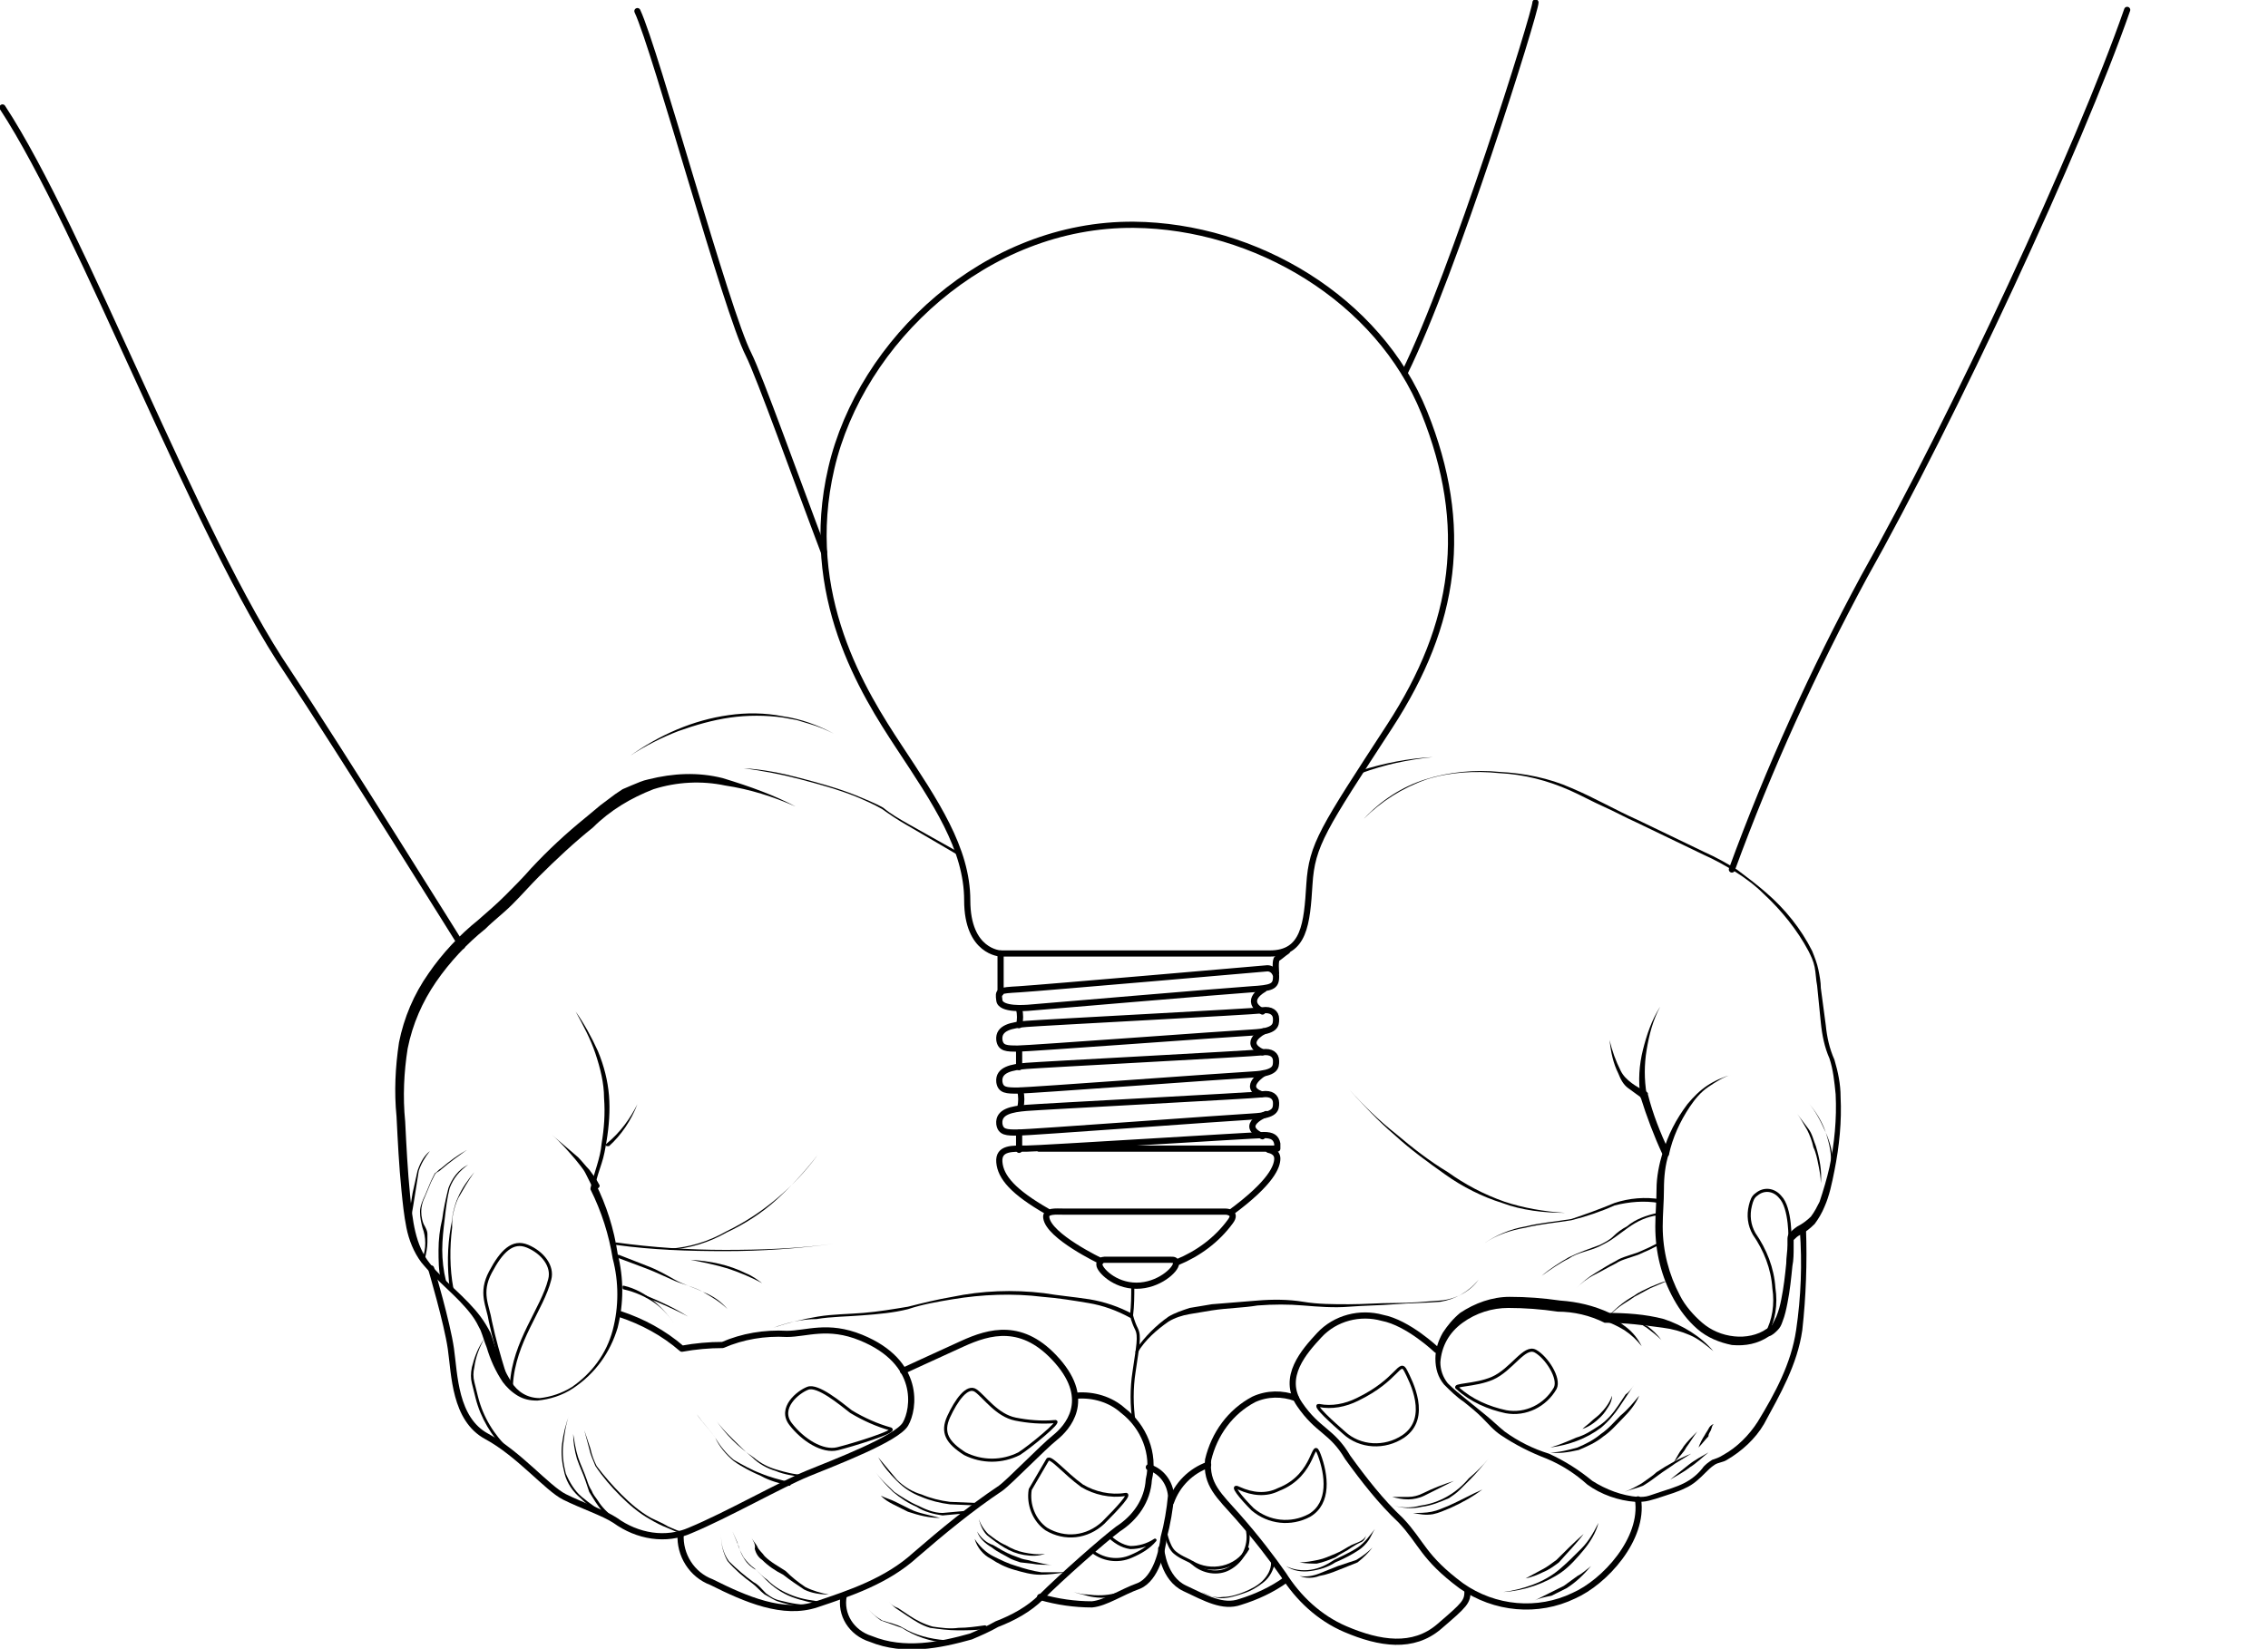 <?xml version="1.0" encoding="utf-8"?>
<!-- Generator: Adobe Illustrator 25.0.1, SVG Export Plug-In . SVG Version: 6.00 Build 0)  -->
<svg version="1.1" id="Layer_1" xmlns="http://www.w3.org/2000/svg" xmlns:xlink="http://www.w3.org/1999/xlink" x="0px" y="0px"
	 viewBox="0 0 183.6 133.5" style="enable-background:new 0 0 183.6 133.5;" xml:space="preserve">
<style type="text/css">
	.st0{fill:none;stroke:#000000;stroke-width:0.5;stroke-linecap:round;stroke-linejoin:round;}
	.st1{fill:none;stroke:#000000;stroke-width:0.25;stroke-linecap:round;stroke-linejoin:round;}
</style>
<g id="Layer_2_1_">
	<g id="Layer_1-2">
		<path d="M64.4,65.3c-1.8-0.8-3.7-1.4-5.7-1.7c-1.9-0.4-3.9-0.3-5.8,0.3c-1.8,0.7-3.5,1.7-4.9,3.1c-1.5,1.2-3,2.6-4.4,4
			c-0.7,0.7-1.3,1.4-2.1,2.2s-1.5,1.3-2.2,2c-1.5,1.2-2.9,2.7-4,4.3c-1.1,1.6-1.9,3.4-2.3,5.4c-0.3,1.9-0.4,3.9-0.2,5.9
			c0.1,2,0.2,4,0.4,6s0.4,4,1.6,5.5s2.9,2.7,4.1,4.3c0.3,0.4,0.6,0.9,0.8,1.3c0.2,0.5,0.3,1,0.5,1.4c0.3,0.9,0.7,1.8,1.2,2.6
			c0.5,0.8,1.3,1.3,2.3,1.3c0.9-0.1,1.8-0.4,2.6-0.9c1.6-1.1,2.8-2.7,3.3-4.6c0.5-1.9,0.5-3.9,0-5.8c-0.3-1.9-0.9-3.8-1.8-5.6l0,0
			l0,0c0,0,0-0.1,0-0.1c0.3-1.3,0.8-2.4,0.9-3.6c0.2-1.2,0.3-2.4,0.2-3.7c0-1.2-0.3-2.4-0.7-3.6c-0.4-1.2-1-2.3-1.6-3.4
			c0.7,1,1.3,2.1,1.8,3.2c0.5,1.2,0.8,2.4,0.9,3.6c0.1,1.2,0,2.5-0.2,3.7c-0.1,0.6-0.2,1.2-0.4,1.8c-0.2,0.6-0.4,1.2-0.5,1.7v-0.1
			l0,0c0.9,1.8,1.5,3.7,1.8,5.7c0.5,2,0.5,4,0,6c-0.6,2-1.8,3.7-3.6,4.9c-0.9,0.6-1.9,0.9-2.9,1c-0.6,0-1.1-0.1-1.6-0.4
			c-0.5-0.3-0.9-0.7-1.2-1.1c-0.6-0.9-1-1.8-1.3-2.8c-0.2-0.5-0.3-0.9-0.5-1.4c-0.2-0.4-0.4-0.8-0.7-1.2c-1.2-1.6-2.8-2.7-4.1-4.3
			c-0.6-0.8-1-1.8-1.2-2.8c-0.2-1-0.3-2-0.4-3c-0.2-2-0.3-4-0.4-6c-0.2-2-0.1-4,0.2-6c0.4-2,1.2-3.9,2.4-5.6c1.1-1.6,2.5-3.1,4-4.3
			c0.8-0.7,1.5-1.3,2.2-2s1.4-1.4,2.1-2.2c1.4-1.5,2.8-2.8,4.4-4.1l1.2-1c0.4-0.3,0.8-0.6,1.2-0.9l0.6-0.4l0.7-0.3
			c0.5-0.2,0.9-0.4,1.4-0.5c2-0.5,4-0.6,6-0.1C60.8,63.7,62.7,64.4,64.4,65.3z"/>
		<path d="M48,96.2c-0.2-0.4-0.4-0.8-0.6-1.2c-0.2-0.4-0.5-0.7-0.8-1.1c-0.6-0.7-1.2-1.4-1.9-2c0.7,0.6,1.4,1.2,2.1,1.8
			c0.3,0.3,0.6,0.7,0.9,1c0.3,0.4,0.6,0.8,0.8,1.2c0.1,0.1,0,0.3-0.1,0.3c0,0,0,0,0,0C48.3,96.4,48.1,96.3,48,96.2L48,96.2L48,96.2z
			"/>
		<path class="st0" d="M34.9,102.7c0,0,1.3,4.4,1.6,6.5s0.3,5.7,2.9,7.1s4.9,4.2,6.3,4.9s3.2,1.3,4.1,1.9c1.8,1.3,4.1,1.7,6.1,0.8
			c2.9-1.2,7.3-3.7,9.5-4.6s7.2-2.8,7.9-4s1.3-5-3.6-7c-2.7-1.1-4.4-0.3-6-0.3c-1.8-0.1-3.6,0.2-5.2,0.9c-1.1,0-2.2,0.1-3.3,0.3
			c-1.5-1.3-3.2-2.2-5-2.8"/>
		<path class="st1" d="M40.8,111.1c-0.4-1.3-0.8-2.7-1.1-4.1c-0.2-1.3-0.9-2.3,0-4s1.8-2.6,3-2.1s2.1,1.6,1.8,2.7
			c-0.6,2.4-2.9,5-3.1,8.5"/>
		<path d="M35.7,103.7c-0.2-0.8-0.2-1.7-0.2-2.5c0-0.8,0.1-1.7,0.3-2.5c0.1-0.8,0.3-1.7,0.5-2.5c0.3-0.8,0.8-1.5,1.6-1.9
			c-0.7,0.5-1.2,1.1-1.5,1.9c-0.2,0.8-0.3,1.6-0.4,2.5c-0.1,0.8-0.2,1.7-0.2,2.5c0,0.8,0.1,1.7,0.3,2.5l0,0c0,0.1,0,0.1-0.1,0.1
			c0,0,0,0,0,0C35.8,103.8,35.7,103.7,35.7,103.7L35.7,103.7z"/>
		<path d="M34.2,101.9c0.3-0.8,0.3-1.7,0-2.5C34.1,99,34,98.6,34,98.1c0-0.4,0.2-0.9,0.4-1.3l0.5-1.2c0.1-0.2,0.2-0.4,0.3-0.6
			c0.2-0.1,0.3-0.3,0.5-0.4c0.7-0.6,1.4-1.1,2.1-1.5c-0.7,0.5-1.4,1-2.1,1.6c-0.2,0.2-0.4,0.2-0.5,0.4c-0.1,0.2-0.2,0.4-0.3,0.6
			l-0.5,1.2c-0.2,0.4-0.3,0.8-0.3,1.2c0,0.4,0.1,0.9,0.3,1.2c0.1,0.2,0.2,0.4,0.2,0.6c0,0.2,0,0.5,0,0.7c0,0.4-0.1,0.9-0.2,1.3
			c0,0.1-0.1,0.1-0.1,0.1C34.2,102.1,34.2,102,34.2,101.9L34.2,101.9z"/>
		<path d="M33.1,98.5c0.1-0.7,0.2-1.3,0.3-1.9l0.4-1.8c0.2-0.6,0.5-1.2,1-1.6c0.4-0.5,0.9-0.9,1.5-1c-0.6,0.1-1.1,0.5-1.5,1
			c-0.4,0.5-0.7,1-0.9,1.6l-0.3,1.9c-0.1,0.6-0.2,1.3-0.3,1.8v0.1c0,0.1-0.1,0.1-0.1,0.1c0,0,0,0,0,0C33.2,98.6,33.2,98.5,33.1,98.5
			L33.1,98.5z"/>
		<path d="M38.4,94.9c-0.5,0.7-0.9,1.4-1.3,2.1c-0.2,0.4-0.3,0.8-0.4,1.2c-0.1,0.4-0.1,0.8-0.1,1.2c-0.2,1.6-0.2,3.3,0.1,4.9
			c0,0.1,0,0.1-0.1,0.1c0,0,0,0,0,0c-0.1,0-0.1,0-0.2-0.1l0,0c-0.2-1.7-0.2-3.3,0.1-5c0.1-0.4,0.1-0.8,0.2-1.2
			c0.1-0.4,0.2-0.8,0.4-1.2C37.4,96.2,37.9,95.5,38.4,94.9z"/>
		<path d="M49.1,92.6c1.1-0.9,1.9-2,2.5-3.2c-0.5,1.3-1.3,2.5-2.3,3.4c-0.1,0-0.1,0-0.2,0C49,92.7,49,92.7,49.1,92.6L49.1,92.6
			L49.1,92.6z"/>
		<path d="M49.9,100.6c2.9,0.4,5.9,0.6,8.8,0.6c2.9,0,5.9-0.1,8.8-0.5c-2.9,0.4-5.9,0.6-8.8,0.6c-3,0-5.9-0.1-8.8-0.5
			c-0.1,0-0.1-0.1-0.1-0.1c0,0,0,0,0,0C49.7,100.7,49.8,100.6,49.9,100.6C49.9,100.6,49.9,100.6,49.9,100.6L49.9,100.6z"/>
		<path d="M54.2,101.1c1.6-0.1,3.2-0.6,4.6-1.4c2.9-1.4,5.5-3.6,7.4-6.2c1-1.3,1.8-2.7,2.5-4.2c-0.7,1.5-1.5,2.9-2.5,4.2
			c-1,1.3-2.1,2.5-3.3,3.6c-1.2,1.1-2.6,2-4.1,2.7c-1.4,0.8-3,1.3-4.7,1.4C54.1,101.2,54.1,101.2,54.2,101.1
			C54.1,101.1,54.2,101.1,54.2,101.1L54.2,101.1L54.2,101.1z"/>
		<path d="M39.2,108.4c-0.4,0.7-0.7,1.5-0.8,2.3c-0.1,0.4-0.1,0.8,0,1.2c0.1,0.4,0.2,0.8,0.3,1.2c0.4,1.6,1.3,3.1,2.5,4.2
			c0,0,0,0.1,0,0.2c0,0,0,0,0,0c0,0-0.1,0.1-0.2,0c0,0,0,0,0,0l0,0c-1.2-1.2-2.1-2.7-2.5-4.3c-0.1-0.4-0.2-0.8-0.3-1.2
			c-0.1-0.4-0.1-0.8,0-1.3C38.4,109.9,38.7,109.1,39.2,108.4z"/>
		<path d="M49,122.8c-0.7-0.4-1.4-0.9-2-1.5c-0.6-0.5-1.1-1.2-1.3-2c-0.2-0.8-0.3-1.6-0.2-2.4c0.1-0.8,0.3-1.6,0.6-2.4
			c-0.3,0.8-0.4,1.6-0.5,2.4c-0.1,0.8,0,1.6,0.2,2.4c0.3,0.7,0.7,1.4,1.3,1.9c0.6,0.5,1.3,1,2,1.4l0,0c0.1,0,0.1,0.1,0.1,0.2
			C49.1,122.8,49.1,122.8,49,122.8L49,122.8z"/>
		<path d="M55.5,124.2c-0.2,0-0.3,0-0.4-0.1l-0.4-0.1l-0.7-0.3c-0.5-0.2-0.9-0.4-1.4-0.7c-0.9-0.5-1.7-1.2-2.4-1.9
			c-0.7-0.7-1.4-1.5-2-2.4c-0.2-0.5-0.4-0.9-0.5-1.4l-0.4-1.5l0.5,1.5c0.1,0.5,0.3,1,0.5,1.4c0.6,0.8,1.3,1.6,2,2.3
			c0.7,0.7,1.5,1.4,2.4,1.9c0.4,0.2,0.9,0.4,1.4,0.7l0.7,0.3l0.7,0.2h0.1c0.1,0,0.1,0.1,0.1,0.1c0,0,0,0,0,0
			C55.6,124.2,55.5,124.2,55.5,124.2C55.5,124.2,55.5,124.2,55.5,124.2z"/>
		<path d="M46.4,116.1c0.1,0.6,0.2,1.3,0.4,1.9c0.2,0.6,0.5,1.2,0.7,1.8c0.1,0.3,0.2,0.6,0.4,0.9c0.1,0.3,0.3,0.5,0.5,0.8
			c0.3,0.5,0.8,1,1.3,1.4c0,0,0,0.1,0,0.2c0,0,0,0,0,0c-0.1,0-0.1,0-0.2,0l0,0c-0.5-0.4-0.9-0.9-1.3-1.5c-0.2-0.3-0.3-0.5-0.5-0.8
			c-0.1-0.3-0.2-0.6-0.3-0.9c-0.2-0.6-0.5-1.2-0.7-1.8C46.5,117.4,46.4,116.7,46.4,116.1z"/>
		<path d="M57.9,114.9c0.4,0.6,0.9,1.2,1.4,1.7c0.5,0.5,1.1,1,1.7,1.4c0.6,0.5,1.2,0.8,1.9,1c0.7,0.2,1.4,0.4,2.1,0.4
			c0.1,0,0.1,0,0.1,0.1c0,0,0,0,0,0c0,0.1-0.1,0.1-0.1,0.1l0,0c-0.7-0.1-1.5-0.2-2.2-0.5c-0.7-0.2-1.4-0.6-1.9-1.1
			c-0.6-0.5-1.1-1-1.6-1.5C58.8,116,58.3,115.5,57.9,114.9z"/>
		<path d="M56.4,114.5c0.5,0.7,1,1.2,1.5,1.9c0.4,0.7,0.9,1.3,1.5,1.8c0.7,0.4,1.4,0.8,2.2,1.1c0.7,0.3,1.5,0.5,2.3,0.7
			c0.1,0,0.1,0.1,0.1,0.2c0,0.1-0.1,0.1-0.1,0.1c0,0,0,0,0,0l0,0c-0.8-0.2-1.6-0.4-2.3-0.8c-0.7-0.3-1.5-0.7-2.2-1.2
			c-0.6-0.5-1.2-1.2-1.5-1.9C57.4,115.7,56.8,115.1,56.4,114.5z"/>
		<path class="st1" d="M72.1,115.7c-1.1-0.3-2.2-0.8-3.2-1.4c-0.9-0.7-2.7-2.2-3.5-1.9s-2.4,1.6-1.4,2.9s2.6,2.3,3.8,2
			S72.6,115.9,72.1,115.7z"/>
		<path class="st0" d="M55.1,124.2c-0.1,1.7,0.9,3.3,2.5,3.9c2.8,1.4,5.8,2.7,8.5,1.8s5.7-1.9,8-4c2.2-1.9,4.5-3.8,6.9-5.4
			c0.7-0.5,3.4-3.3,4.4-4.1s3-3,0.2-6.2s-5.5-2.4-7.7-1.4s-4.8,2.2-4.8,2.2"/>
		<path d="M58.4,123.9c-0.1,0.9,0.1,1.8,0.6,2.5c0.6,0.6,1.3,1.2,2,1.7c0.4,0.2,0.7,0.6,1,0.9c0.4,0.3,0.7,0.5,1.2,0.6
			c0.8,0.2,1.7,0.4,2.6,0.3c0.1,0,0.1,0,0.1,0.1c0,0.1-0.1,0.1-0.1,0.1l0,0c-0.9,0-1.8-0.1-2.7-0.4c-0.4-0.1-0.8-0.4-1.2-0.6
			c-0.4-0.3-0.6-0.6-1-0.9c-0.7-0.5-1.4-1.1-2-1.8C58.5,125.7,58.3,124.8,58.4,123.9z"/>
		<path d="M60.8,124.4c0.1,0.3,0.4,0.6,0.5,0.8c0.1,0.3,0.4,0.5,0.6,0.8c0.5,0.5,1.1,0.8,1.7,1.2c0.5,0.5,1,0.9,1.6,1.3
			c0.6,0.3,1.3,0.5,1.9,0.6c-0.7,0-1.4-0.1-2-0.4c-0.6-0.4-1.2-0.8-1.7-1.2c-0.6-0.3-1.2-0.7-1.7-1.2c-0.3-0.2-0.5-0.5-0.6-0.9
			C61.2,125,60.9,124.7,60.8,124.4z"/>
		<path d="M59.3,124l0.5,1.2c0.1,0.4,0.3,0.8,0.5,1.1c0.2,0.3,0.5,0.6,0.9,0.8c0.3,0.3,0.6,0.6,0.9,0.8c0.6,0.6,1.3,1,2.1,1.3
			c0.8,0.3,1.6,0.4,2.4,0.5c0.1,0,0.1,0,0.1,0.1c0,0,0,0,0,0c0,0.1-0.1,0.1-0.1,0.1c0,0,0,0,0,0l0,0c-0.8-0.1-1.7-0.3-2.5-0.6
			c-0.8-0.3-1.5-0.8-2.1-1.4c-0.3-0.3-0.6-0.6-0.9-0.9c-0.3-0.2-0.6-0.5-0.9-0.9c-0.2-0.4-0.4-0.7-0.5-1.2L59.3,124z"/>
		<path d="M71.1,118c0.5,0.6,1,1.2,1.5,1.8c0.6,0.6,1.3,1,2,1.2c0.7,0.3,1.5,0.5,2.3,0.6l2.4,0.1l0,0c0.1,0,0.1,0.1,0.1,0.1
			c0,0,0,0,0,0c0,0.1-0.1,0.1-0.1,0.1c0,0,0,0,0,0l0,0l-2.4-0.1c-0.8-0.1-1.6-0.3-2.3-0.6c-0.8-0.3-1.4-0.7-2-1.3
			C72,119.3,71.5,118.7,71.1,118z"/>
		<path d="M70.9,119.2c0.4,0.6,1,1.1,1.5,1.6c0.6,0.4,1.2,0.8,1.9,1.1c0.6,0.3,1.3,0.6,2,0.6l2.2-0.2c0.1,0,0.1,0,0.1,0.1
			c0,0,0,0,0,0c0,0.1,0,0.1-0.1,0.1c0,0,0,0,0,0l0,0l-2.2,0.2c-0.7-0.1-1.5-0.3-2.1-0.7c-0.7-0.3-1.3-0.7-1.9-1.2
			C71.8,120.3,71.3,119.8,70.9,119.2z"/>
		<path d="M71.3,121.1c0.4,0.2,0.8,0.3,1.2,0.5s0.8,0.4,1.2,0.6s0.8,0.3,1.2,0.4c0.4,0.1,0.8,0.2,1.2,0.3c-0.9,0-1.7-0.2-2.6-0.5
			c-0.4-0.2-0.8-0.4-1.2-0.6S71.6,121.4,71.3,121.1z"/>
		<path class="st1" d="M85.4,115.1c0.6-0.1-2.1,2.1-2.9,2.6c-1.4,0.7-3,0.7-4.4,0c-1.4-0.9-1.9-1.7-1.3-3s1.5-2.6,2.2-2.1
			s1.7,2,3.2,2.3C83.2,115.1,84.3,115.2,85.4,115.1z"/>
		<path class="st0" d="M68.3,129.2c-0.3,1.5,0.6,3,2.2,3.5c2.7,1.1,5.6,0.5,8.1-0.2c0.7-0.3,1.4-0.6,2.1-1c1.3-0.5,2.6-1.2,3.6-2.2
			c1.6-1.6,5-4.6,6.2-5.5c1.4-0.9,2.4-2.3,2.5-4c0.5-2.1-0.4-4.3-2.1-5.6c-1-0.9-2.4-1.3-3.7-1.2"/>
		<path d="M70.1,130c0.3,0.5,0.8,0.9,1.3,1.2c0.6,0.2,1.2,0.3,1.7,0.6c1,0.6,2.2,0.9,3.4,1c0.1,0,0.1,0.1,0.1,0.1c0,0,0,0,0,0
			c0,0.1-0.1,0.1-0.1,0.1l0,0c-1.2-0.1-2.4-0.5-3.5-1.2c-0.6-0.2-1.1-0.4-1.7-0.6C70.9,130.9,70.4,130.5,70.1,130z"/>
		<path d="M71.9,129.6c0.2,0.3,0.5,0.5,0.8,0.6c0.3,0.2,0.6,0.4,0.9,0.6c0.6,0.4,1.2,0.7,1.9,0.9c0.7,0.1,1.4,0.2,2.1,0.1
			c0.7,0,1.4-0.1,2.1-0.2l0,0c0.1,0,0.1,0,0.2,0.1s0,0.1-0.1,0.2c0,0,0,0-0.1,0l0,0c-0.7,0.1-1.4,0.1-2.2,0.1
			c-0.7,0-1.5-0.1-2.2-0.2c-0.7-0.2-1.3-0.6-1.9-1c-0.3-0.2-0.6-0.4-0.9-0.6C72.4,130.1,72.1,129.9,71.9,129.6z"/>
		<path d="M78.9,124.6c0.4,0.6,0.9,1.1,1.5,1.4c0.6,0.3,1.2,0.6,1.9,0.8c0.6,0.2,1.3,0.4,2,0.5c0.3,0,0.7,0,1,0h1
			c-0.7,0.1-1.4,0.2-2.1,0.2c-0.7,0-1.4-0.2-2.1-0.4c-0.7-0.2-1.3-0.5-1.9-0.9C79.6,125.9,79.1,125.3,78.9,124.6z"/>
		<path d="M79.2,122.8c0.1,0.5,0.4,1,0.8,1.4c0.4,0.3,0.9,0.7,1.4,0.9c0.5,0.3,1,0.5,1.5,0.6c0.5,0.1,1.1,0.2,1.7,0.1
			c-0.5,0.2-1.1,0.2-1.7,0.1c-0.6-0.1-1.1-0.3-1.6-0.6c-0.5-0.3-0.9-0.6-1.4-1C79.5,123.9,79.3,123.3,79.2,122.8z"/>
		<path d="M79.1,124c0.3,0.5,0.7,0.9,1.3,1.1c0.5,0.3,1,0.6,1.5,0.8c0.3,0.1,0.5,0.2,0.8,0.3c0.3,0.1,0.6,0.1,0.8,0.2
			c0.6,0.1,1.1,0.3,1.7,0.3c-0.6,0-1.2,0-1.7-0.1l-0.9-0.1c-0.3-0.1-0.6-0.2-0.8-0.3c-0.5-0.3-1-0.5-1.5-0.9
			C79.8,125,79.3,124.6,79.1,124z"/>
		<path class="st1" d="M84.8,118.2l-1.4,2.4c-0.2,1.2,0.3,2.5,1.3,3.2c1.5,0.9,3.3,0.7,4.6-0.5c1.2-1.2,2.3-2.4,1.8-2.3
			c-1.2,0.2-2.5-0.1-3.5-0.7C86.2,119.3,85,117.8,84.8,118.2z"/>
		<path class="st0" d="M93,118.8c1,0.3,1.7,1.2,1.8,2.3c-0.1,1.1-0.3,2.3-0.6,3.4c-0.1,1-0.6,3.3-2,3.9c-1.4,0.5-2.7,1.4-3.8,1.5
			c-1.4,0-2.8-0.2-4.2-0.6"/>
		<path class="st1" d="M89.7,124.3c0.5,0.5,1.1,0.9,1.8,1c0.7,0,1.4-0.2,2-0.6c-0.5,0.6-1.2,1-1.9,1.3c-1.1,0.5-2.4,0.3-3.3-0.5"/>
		<path d="M85.9,128.4c0.3,0.2,0.6,0.4,1,0.5c0.4,0.1,0.7,0.2,1.1,0.2c0.8,0.1,1.5,0.1,2.3-0.1c0.1,0,0.1,0.1,0.1,0.2
			c0,0,0,0.1-0.1,0.1l0,0c-0.8,0.1-1.6,0.1-2.3-0.1c-0.4-0.1-0.8-0.2-1.1-0.3C86.5,128.8,86.2,128.6,85.9,128.4z"/>
		<path d="M77.5,69.2l-4.1-2.4c-0.7-0.4-1.3-0.8-2-1.3c-0.7-0.4-1.4-0.7-2.1-1c-1.5-0.6-3-1-4.5-1.4c-1.5-0.4-3.1-0.7-4.6-0.9
			c1.6,0.1,3.1,0.4,4.6,0.8c1.5,0.4,3,0.8,4.5,1.4c0.7,0.3,1.5,0.6,2.2,1c0.6,0.5,1.3,0.9,2,1.3l4.1,2.3c0.1,0,0.1,0.1,0.1,0.2
			C77.7,69.2,77.7,69.3,77.5,69.2C77.6,69.2,77.6,69.2,77.5,69.2L77.5,69.2z"/>
		<path class="st1" d="M91.8,115.1c-0.2-1.3-0.2-2.7,0-4c0.3-2.1,0.5-2.9,0.2-3.5s-0.4-1.1-0.4-1.1c0.1-0.8,0.1-1.6,0.1-2.3"/>
		<path d="M62.6,107.5c1.2-0.4,2.4-0.7,3.6-0.9c1.2-0.2,2.5-0.2,3.7-0.3c1.2-0.1,2.4-0.3,3.6-0.5c1.2-0.3,2.4-0.6,3.6-0.8
			c2.4-0.5,4.9-0.6,7.4-0.3c1.2,0.2,2.4,0.3,3.7,0.5c1.2,0.2,2.4,0.6,3.5,1.2c0,0,0,0.1,0,0.2c0,0,0,0,0,0c0,0.1-0.1,0.1-0.2,0.1
			l0,0c-1.1-0.6-2.2-1-3.4-1.2c-1.2-0.2-2.4-0.4-3.7-0.5c-2.4-0.3-4.9-0.2-7.3,0.2c-1.2,0.2-2.4,0.4-3.6,0.8
			c-1.2,0.3-2.4,0.4-3.7,0.5c-1.2,0.1-2.5,0.1-3.7,0.3C64.9,106.8,63.7,107.1,62.6,107.5z"/>
		<path d="M55.9,102c1.6,0.1,3.1,0.4,4.5,1.1c0.5,0.2,0.9,0.5,1.3,0.8c-0.9-0.5-1.9-0.9-2.8-1.2C57.9,102.4,56.9,102.2,55.9,102z"/>
		<path d="M50.1,101.6l2.3,0.9c0.8,0.3,1.5,0.7,2.2,1.1s1.5,0.6,2.3,1c0.8,0.3,1.5,0.8,2,1.4c-0.6-0.6-1.3-1-2-1.4
			c-0.7-0.4-1.6-0.6-2.3-0.9s-1.5-0.7-2.3-1l-2.4-0.9l0,0c-0.1,0-0.1-0.1-0.1-0.2C50,101.6,50,101.6,50.1,101.6
			C50.1,101.6,50.1,101.6,50.1,101.6L50.1,101.6z"/>
		<path d="M50.5,104.1c0.9,0.2,1.8,0.7,2.5,1.3c0.7,0.6,1.3,1.3,1.8,2.1c-0.5-0.8-1.1-1.5-1.8-2c-0.7-0.5-1.6-0.9-2.5-1.1l0,0
			c-0.1,0-0.1-0.1-0.1-0.2C50.4,104.1,50.4,104.1,50.5,104.1L50.5,104.1z"/>
		<path d="M52.3,104.9c1.2,0.5,2.3,1,3.4,1.7c-1.1-0.6-2.3-1.1-3.5-1.6L52.3,104.9z"/>
		<path class="st0" d="M113.7,30.2c4-8.1,10.6-29.2,10.6-30"/>
		<path class="st0" d="M66.7,44.7c-2.2-5.8-5.2-14.2-6.1-16c-1.8-3.5-7.5-24.6-9-27.8"/>
		<path d="M110.1,62.4c1.9-0.6,3.9-1,5.9-1.1c-2,0.2-3.9,0.6-5.8,1.3c-0.1,0-0.1,0-0.2,0C110,62.5,110,62.4,110.1,62.4
			C110.1,62.4,110.1,62.4,110.1,62.4L110.1,62.4z"/>
		<path d="M110.4,66.3c1.4-1.5,3.1-2.6,5-3.2c1.9-0.6,4-0.8,6-0.6c2,0.1,4,0.5,5.8,1.3c1.9,0.8,3.6,1.8,5.4,2.6L138,69
			c0.9,0.4,1.8,0.9,2.6,1.4c0.8,0.6,1.6,1.2,2.4,1.9c1.5,1.3,2.8,2.9,3.7,4.7c0.2,0.5,0.4,1,0.5,1.5c0.1,0.5,0.2,1,0.2,1.5l0.4,3
			c0.1,1,0.3,1.9,0.7,2.8c0.3,1,0.5,2,0.5,3c0.1,2-0.1,4-0.5,6c-0.2,1-0.4,2-0.8,2.9c-0.2,0.5-0.5,1-0.8,1.4
			c-0.4,0.4-0.8,0.7-1.2,0.9c-0.2,0.1-0.3,0.2-0.5,0.4c0,0.2,0,0.4,0,0.6c0,0.5,0,1-0.1,1.5c-0.1,1-0.2,2-0.4,3
			c-0.1,0.5-0.2,1-0.4,1.5c-0.1,0.3-0.2,0.5-0.4,0.7c-0.2,0.2-0.4,0.4-0.7,0.5c-0.9,0.6-1.9,0.8-3,0.7c-1-0.2-2-0.6-2.8-1.3
			c-0.8-0.7-1.4-1.5-1.9-2.4c-1-1.8-1.5-3.8-1.5-5.9c0-1,0.1-2,0.1-3c0-1,0.2-2,0.5-3v0.2c-0.7-1.5-1.3-3.1-1.8-4.7l0,0l0.1,0.1
			c-0.4-0.3-0.7-0.5-1.1-0.8c-0.4-0.3-0.6-0.7-0.8-1.2c-0.4-0.8-0.6-1.7-0.7-2.7c0.2,0.9,0.5,1.7,0.9,2.5c0.2,0.4,0.5,0.7,0.9,1
			c0.4,0.3,0.8,0.5,1.2,0.7c0,0,0.1,0.1,0.1,0.1v0.1c0.4,1.6,1,3.1,1.7,4.6c0,0.1,0,0.1,0,0.2l0,0l0,0c-0.3,0.9-0.4,1.9-0.4,2.9
			c0,1-0.1,2-0.1,3c0,2,0.5,3.9,1.4,5.6c0.4,0.8,1.1,1.6,1.8,2.2c0.7,0.6,1.6,1,2.6,1.1c0.9,0.1,1.9-0.1,2.6-0.6
			c0.2-0.1,0.4-0.2,0.5-0.4c0.1-0.2,0.2-0.4,0.3-0.6c0.2-0.5,0.3-0.9,0.4-1.4c0.2-1,0.3-1.9,0.4-2.9c0-0.5,0.1-1,0.1-1.5v-0.4
			c0-0.2,0-0.3,0.1-0.5c0.2-0.2,0.4-0.4,0.7-0.6c0.4-0.2,0.8-0.5,1.1-0.8c0.3-0.4,0.5-0.8,0.7-1.2c0.3-0.9,0.6-1.9,0.8-2.8
			c0.4-1.9,0.6-3.9,0.5-5.9c-0.1-1-0.2-2-0.5-2.9c-0.4-0.9-0.6-1.9-0.7-2.9l-0.3-3c-0.1-0.5-0.1-1-0.2-1.5c-0.1-0.5-0.3-0.9-0.5-1.3
			c-0.9-1.7-2.2-3.3-3.6-4.6c-0.7-0.7-1.5-1.3-2.3-1.8c-0.8-0.5-1.7-1-2.6-1.4l-5.4-2.6c-0.9-0.4-1.8-0.9-2.7-1.3s-1.8-0.9-2.7-1.3
			c-1.8-0.8-3.7-1.3-5.7-1.4c-2-0.2-4-0.1-5.9,0.5C113.5,63.8,111.8,64.9,110.4,66.3z"/>
		<path d="M132.8,88.8c-0.2-1.3-0.1-2.6,0.2-3.8c0.3-1.2,0.7-2.4,1.4-3.5c-0.6,1.1-0.9,2.3-1.1,3.5c-0.2,1.2-0.2,2.4,0,3.6l0,0
			c0,0.1-0.1,0.3-0.2,0.3C132.9,89,132.8,88.9,132.8,88.8L132.8,88.8z"/>
		<path d="M134.6,93.4c0.4-1.5,1.1-2.8,2-4c0.5-0.6,1-1.1,1.6-1.5c0.6-0.4,1.3-0.7,2-0.9c-0.7,0.2-1.3,0.6-1.9,1
			c-0.6,0.4-1.1,1-1.5,1.6c-0.8,1.2-1.4,2.5-1.7,3.9l0,0c0,0.1-0.2,0.2-0.3,0.2C134.7,93.6,134.6,93.5,134.6,93.4L134.6,93.4z"/>
		<path d="M146.4,89.3c0.6,0.7,1.1,1.5,1.4,2.4c0.4,0.9,0.6,1.8,0.6,2.7c0,0.1-0.1,0.1-0.1,0.1c0,0,0,0,0,0c-0.1,0-0.1-0.1-0.1-0.1
			l0,0c0.1-0.9-0.1-1.8-0.4-2.7C147.4,90.8,147,90,146.4,89.3z"/>
		<path d="M145.5,90.2c0.3,0.4,0.6,0.8,0.9,1.2c0.3,0.4,0.4,0.9,0.6,1.4c0.3,1,0.5,2,0.4,3c0-0.5-0.1-1-0.2-1.5
			c-0.1-0.5-0.2-1-0.4-1.4c-0.1-0.5-0.3-1-0.5-1.4C146,91,145.8,90.6,145.5,90.2z"/>
		<path class="st1" d="M144.9,100.5c0,0,0.1-2.7-0.8-3.6c-0.5-0.6-1.3-0.7-1.9-0.2c-0.3,0.2-0.4,0.5-0.5,0.9
			c-0.2,0.8-0.1,1.6,0.3,2.3c0.9,1.3,1.5,2.8,1.6,4.4c0.2,1.3,0,2.6-0.6,3.7"/>
		<path class="st0" d="M37.4,76.6c0,0-10.1-16.2-14.1-22.2C15.9,43.5,6.7,18.6,0.2,8.7"/>
		<path class="st0" d="M140.2,70.4c3-8.2,6.6-16.1,10.7-23.7c7.2-12.8,17.4-34.7,21.3-45.9"/>
		<path d="M134.3,97.4c-1.2-0.2-2.4-0.1-3.6,0.2c-1.1,0.5-2.3,0.9-3.5,1.2c-1.2,0.2-2.5,0.3-3.7,0.6c-1.2,0.2-2.4,0.6-3.4,1.3
			c1-0.7,2.2-1.2,3.4-1.4c1.2-0.3,2.5-0.4,3.7-0.6c1.2-0.4,2.3-0.8,3.5-1.3c1.2-0.4,2.5-0.5,3.7-0.3c0.1,0,0.1,0.1,0.1,0.1
			C134.4,97.4,134.4,97.5,134.3,97.4L134.3,97.4L134.3,97.4z"/>
		<path d="M126.7,98.2c-1.7,0-3.5-0.2-5.1-0.8c-1.6-0.5-3.2-1.3-4.6-2.3c-1.4-1-2.8-2-4.1-3.2c-1.3-1.1-2.5-2.4-3.7-3.7
			c1.2,1.3,2.4,2.5,3.8,3.6c1.3,1.1,2.7,2.2,4.2,3.1c1.4,1,2.9,1.8,4.6,2.4C123.3,97.8,125,98.1,126.7,98.2z"/>
		<path d="M92,109.2c0.7-1,1.6-1.9,2.6-2.6c0.5-0.3,1.1-0.5,1.7-0.7c0.6-0.1,1.2-0.2,1.8-0.3c1.2-0.1,2.4-0.2,3.7-0.3
			c1.2-0.1,2.5-0.1,3.7,0.1c1.2,0.2,2.4,0.2,3.7,0.2c1.2,0,2.4-0.1,3.7-0.1s2.4-0.1,3.7-0.2c1.2-0.1,2.4-0.7,3.1-1.7
			c-0.8,1-1.9,1.6-3.1,1.8c-1.2,0.1-2.4,0.1-3.7,0.2s-2.4,0.1-3.7,0.2c-1.2,0.1-2.5,0-3.7-0.1c-1.2-0.1-2.4-0.1-3.7,0
			c-1.2,0.2-2.4,0.2-3.7,0.4c-0.6,0.1-1.2,0.2-1.8,0.3c-0.6,0.1-1.2,0.3-1.7,0.6c-1,0.7-1.9,1.5-2.5,2.5l0,0c-0.1,0-0.1,0-0.2,0
			C92,109.3,92,109.2,92,109.2L92,109.2z"/>
		<path d="M124.8,103.3c0.7-0.6,1.5-1.1,2.2-1.5c0.8-0.4,1.7-0.7,2.5-1c0.4-0.2,0.8-0.4,1.1-0.7c0.3-0.3,0.7-0.6,1.1-0.8
			c0.7-0.6,1.6-0.9,2.5-1.1c0.1,0,0.1,0,0.1,0.1c0,0,0,0,0,0c0,0.1,0,0.1-0.1,0.1l0,0c-0.9,0.1-1.7,0.5-2.4,1
			c-0.4,0.3-0.7,0.5-1.1,0.8c-0.4,0.3-0.8,0.5-1.2,0.7c-0.8,0.4-1.8,0.5-2.5,1C126.2,102.3,125.5,102.8,124.8,103.3z"/>
		<path d="M134.2,100.8c0,0,0,0.1,0.1,0.1s0,0,0,0l0,0h-0.1h-0.1l-0.2,0.1l-0.4,0.2l-0.9,0.4c-0.3,0.1-0.6,0.2-0.9,0.3
			c-0.3,0.1-0.6,0.2-0.9,0.4c-0.6,0.3-1.1,0.6-1.7,0.9c-0.6,0.3-1.1,0.7-1.5,1.1c0.5-0.5,1-0.9,1.5-1.2c0.5-0.3,1.1-0.7,1.7-1
			c0.3-0.2,0.6-0.3,0.9-0.4c0.3-0.1,0.6-0.2,0.9-0.3l0.9-0.4l0.4-0.2l0.2-0.1h0.1h0.1h0.1c0.1,0,0.1,0.1,0.1,0.1
			c0,0.1,0,0.1-0.1,0.1c0,0,0,0,0,0C134.2,100.9,134.2,100.9,134.2,100.8z"/>
		<path d="M138.7,109.4c-0.6-0.5-1.2-1-1.9-1.3c-0.7-0.3-1.4-0.5-2.2-0.6c-1.5-0.2-3-0.4-4.6-0.4l0,0c0,0-0.1,0-0.1,0
			c-1.2-0.6-2.5-0.9-3.8-0.9c-1.3-0.2-2.7-0.3-4-0.3c-1.3,0-2.6,0.4-3.7,1.2c-1.1,0.8-1.7,1.9-1.8,3.2c0,0.6,0.2,1.2,0.6,1.7
			c0.5,0.5,1,0.9,1.5,1.3c0.5,0.4,1.1,0.9,1.6,1.3s1,0.9,1.5,1.3c1.1,0.8,2.3,1.4,3.6,1.8c1.3,0.6,2.4,1.3,3.5,2.2
			c1.1,0.7,2.4,1.2,3.7,1.3c0.3,0,0.6,0,0.9-0.1c0.3-0.1,0.6-0.2,0.9-0.3c0.6-0.2,1.3-0.4,1.9-0.7c0.6-0.3,1.1-0.7,1.5-1.2
			c0.2-0.3,0.5-0.5,0.8-0.7c0.3-0.1,0.6-0.2,0.9-0.4c1.1-0.6,2.1-1.6,2.8-2.7c1.4-2.3,2.7-4.7,3.1-7.4c0.4-2.7,0.5-5.4,0.3-8.1
			c0-0.1,0.1-0.2,0.2-0.3c0,0,0,0,0,0c0.1,0,0.2,0.1,0.3,0.2l0,0c0.1,2.7,0,5.5-0.3,8.2c-0.4,2.8-1.8,5.2-3.1,7.6
			c-0.7,1.2-1.8,2.2-3,2.9c-0.3,0.2-0.7,0.2-1,0.4c-0.3,0.2-0.5,0.4-0.7,0.6c-0.5,0.5-1,1-1.7,1.3c-0.6,0.3-1.3,0.5-1.9,0.7
			c-0.3,0.1-0.6,0.2-1,0.3c-0.4,0.1-0.7,0.1-1.1,0.1c-1.4-0.1-2.8-0.6-3.9-1.4c-1-0.9-2.1-1.6-3.3-2.1c-1.3-0.5-2.5-1.1-3.7-1.9
			c-0.6-0.4-1-0.9-1.5-1.4s-1-0.9-1.5-1.3c-0.6-0.4-1.1-0.9-1.6-1.4c-0.5-0.6-0.7-1.3-0.7-2.1c0-0.7,0.2-1.4,0.6-2.1
			c0.4-0.6,0.8-1.1,1.4-1.6c1.2-0.8,2.6-1.3,4-1.3c1.4,0,2.7,0.1,4.1,0.3c1.4,0.1,2.7,0.4,4,1H130l0,0c1.6,0,3.2,0.1,4.7,0.5
			C136.2,107.3,137.7,108.2,138.7,109.4L138.7,109.4z"/>
		<path d="M130,106.8c0.7-0.8,1.4-1.4,2.3-1.9c0.4-0.3,0.9-0.5,1.3-0.7c0.5-0.2,0.9-0.4,1.4-0.5c-0.5,0.2-0.9,0.4-1.4,0.6
			c-0.4,0.2-0.9,0.5-1.3,0.7c-0.4,0.3-0.8,0.5-1.2,0.8S130.4,106.4,130,106.8z"/>
		<path d="M130,106.5c0.6,0.2,1.2,0.6,1.7,1c0.5,0.4,0.9,0.9,1.2,1.5c-0.4-0.5-0.8-0.9-1.4-1.3c-0.5-0.3-1.1-0.6-1.7-0.8l0,0
			c-0.1,0-0.2-0.2-0.2-0.3C129.7,106.6,129.8,106.5,130,106.5C129.9,106.5,130,106.5,130,106.5L130,106.5z"/>
		<path d="M132,106.7c0.3,0.1,0.5,0.2,0.7,0.3c0.2,0.1,0.4,0.3,0.7,0.4c0.4,0.3,0.8,0.7,1.1,1.1c-0.4-0.4-0.8-0.7-1.2-1
			c-0.2-0.1-0.4-0.3-0.7-0.4c-0.2-0.1-0.4-0.2-0.7-0.2l0,0c-0.1,0-0.1-0.1-0.1-0.2C131.9,106.8,132,106.7,132,106.7
			C132.1,106.8,132.1,106.8,132,106.7L132,106.7z"/>
		<path class="st1" d="M120.8,111.6c1.6-0.7,2.6-2.7,3.5-2.2s2,2.2,1.6,3c-0.8,1.4-2.4,2.2-4,1.9c-1.4-0.3-2.8-0.9-3.9-1.9
			C117.5,112.1,119.4,112.2,120.8,111.6z"/>
		<path d="M128.1,115.7c0.2-0.2,0.5-0.4,0.7-0.6c0.2-0.2,0.5-0.4,0.7-0.6c0.4-0.4,0.8-0.9,1-1.5c0,0.3-0.1,0.6-0.3,0.9
			c-0.2,0.3-0.3,0.5-0.6,0.8C129.2,115.1,128.7,115.5,128.1,115.7z"/>
		<path d="M125.5,117.2c0.7-0.2,1.4-0.5,2.1-0.8c0.7-0.2,1.3-0.6,1.9-1c0.6-0.4,1.1-1,1.5-1.6c0.2-0.3,0.4-0.6,0.6-0.9
			c0.3-0.2,0.5-0.5,0.7-0.8c-0.2,0.3-0.4,0.6-0.6,0.9c-0.2,0.3-0.4,0.6-0.6,0.9c-0.4,0.6-0.9,1.2-1.5,1.7
			C128.4,116.5,127,117,125.5,117.2z"/>
		<path d="M125.5,117.6c0.7,0,1.5-0.2,2.2-0.4c0.7-0.3,1.3-0.6,1.9-1.1c0.6-0.4,1.1-1,1.6-1.5c0.6-0.5,1-1,1.5-1.6
			c-0.3,0.7-0.8,1.3-1.3,1.8c-0.5,0.5-1,1.1-1.6,1.5c-0.6,0.5-1.3,0.8-2,1.1C126.9,117.6,126.2,117.7,125.5,117.6z"/>
		<path d="M131.5,120.8c0.5-0.2,0.9-0.4,1.4-0.7c0.4-0.3,0.9-0.6,1.2-0.9c0.9-0.6,1.8-1.1,2.8-1.5l-1.3,0.8
			c-0.4,0.3-0.9,0.6-1.3,0.9c-0.4,0.3-0.8,0.6-1.3,0.9C132.5,120.5,132,120.6,131.5,120.8z"/>
		<path d="M135.5,118.4c0.1-0.2,0.3-0.5,0.4-0.7s0.3-0.4,0.4-0.6c0.3-0.4,0.7-0.8,1.1-1.2c-0.3,0.4-0.6,0.9-0.9,1.3
			C136.3,117.6,135.9,118,135.5,118.4z"/>
		<path d="M135.2,119.8c0.5-0.4,1-0.8,1.5-1.2c0.5-0.4,1.1-0.7,1.6-1c-0.5,0.4-1,0.9-1.5,1.2C136.3,119.2,135.7,119.5,135.2,119.8z"
			/>
		<path d="M137.5,117.2c0.1-0.3,0.3-0.7,0.5-1c0.1-0.2,0.2-0.3,0.3-0.5s0.2-0.3,0.4-0.4c0,0.1-0.1,0.1-0.1,0.2l-0.1,0.3
			c-0.1,0.2-0.2,0.3-0.2,0.5C138,116.6,137.8,116.9,137.5,117.2z"/>
		<path class="st0" d="M116.3,109.3c0,0-2.3-2.2-4.4-2.6c-1.8-0.5-3.8,0-5.1,1.4c-1.2,1.3-3.1,3.4-1.6,5.6s2.6,2.1,3.9,4.3
			c1.3,1.8,2.7,3.6,4.3,5.1c1.7,1.8,1.8,3,4.9,5.3c2.7,1.9,6.2,2.2,9.1,0.8c2.5-1.1,5.7-4.6,5.2-7.8"/>
		<path class="st1" d="M109.9,113.3c3.3-1.6,3.4-3.3,3.9-2.3c0.4,0.8,2,3.8-0.2,5.3c-1.5,1-3.5,0.9-4.8-0.3c-0.8-0.7-2.6-2.3-2-2.2
			C107.8,114,108.9,113.8,109.9,113.3z"/>
		<path d="M112.7,121.2c0.4,0,0.9,0,1.3,0c0.4,0,0.8-0.1,1.2-0.3c0.8-0.4,1.6-0.7,2.5-1c-0.4,0.2-0.8,0.4-1.2,0.6s-0.8,0.4-1.2,0.6
			c-0.4,0.2-0.9,0.3-1.3,0.3C113.5,121.4,113.1,121.3,112.7,121.2z"/>
		<path d="M112.8,121.9c0.7,0.2,1.5,0.2,2.2,0c1.5-0.2,2.9-1,3.9-2.2c0.6-0.5,1.1-1,1.6-1.6c-0.5,0.6-1,1.2-1.5,1.7
			c-0.3,0.3-0.5,0.5-0.8,0.8c-0.3,0.3-0.6,0.5-0.9,0.7c-0.7,0.3-1.4,0.6-2.2,0.7C114.3,122.2,113.5,122.1,112.8,121.9z"/>
		<path d="M114.4,122.5c0.5,0,1,0,1.5-0.1c0.5-0.1,0.9-0.3,1.4-0.5c0.9-0.4,1.8-0.9,2.7-1.3c-0.8,0.6-1.7,1.1-2.6,1.5
			c-0.5,0.2-0.9,0.4-1.4,0.5C115.4,122.7,114.9,122.6,114.4,122.5z"/>
		<path d="M121.7,128.9c0.8-0.1,1.6-0.3,2.4-0.6c0.8-0.3,1.5-0.7,2.1-1.2c0.6-0.5,1.2-1.1,1.8-1.7c0.6-0.6,1-1.3,1.4-2.1
			c-0.2,0.8-0.7,1.6-1.2,2.2c-0.5,0.6-1.1,1.3-1.8,1.8C125.1,128.2,123.4,128.8,121.7,128.9z"/>
		<path d="M124.2,129.6c0.4-0.2,0.8-0.4,1.2-0.6c0.4-0.2,0.8-0.4,1.2-0.6l1.1-0.8c0.4-0.2,0.7-0.5,1.1-0.8c-0.6,0.7-1.2,1.3-2,1.8
			c-0.4,0.2-0.8,0.4-1.2,0.6C125.1,129.3,124.6,129.4,124.2,129.6z"/>
		<path d="M123.5,127.8c0.4-0.2,0.9-0.5,1.3-0.7c0.4-0.2,0.8-0.5,1.2-0.8c0.7-0.7,1.4-1.4,2.2-2.1c-0.6,0.8-1.3,1.5-2,2.3
			c-0.4,0.3-0.8,0.6-1.3,0.8C124.5,127.5,124,127.7,123.5,127.8z"/>
		<path class="st0" d="M104.9,113.2c-1.1-0.4-2.3-0.4-3.4,0.1c-1.9,1-3.2,2.8-3.7,4.9c-0.2,2,0.9,2.9,2.4,4.6s2.8,3.4,3.7,4.7
			c1.2,1.9,2.9,3.5,5,4.4c2.8,1.2,5.5,1.6,7.6-0.2s2.3-2,2.3-2.9"/>
		<path class="st1" d="M103.5,120.6c3.1-1.2,2.7-4.4,3.3-2.8s0.9,3.9-0.8,4.9c-1.5,0.8-3.3,0.6-4.6-0.5c-0.9-0.9-1.9-2.1-1.1-1.7
			C101.4,121,102.5,121.1,103.5,120.6z"/>
		<path d="M104.1,126.8c0.6,0.3,1.3,0.4,2,0.3c0.7-0.1,1.3-0.4,1.9-0.8c0.6-0.3,1.3-0.6,1.9-1s1-1,1.4-1.5c-0.2,0.3-0.3,0.6-0.5,0.9
			c-0.2,0.3-0.5,0.6-0.8,0.8c-0.6,0.4-1.2,0.7-1.9,1c-0.6,0.4-1.3,0.6-2,0.7C105.4,127.3,104.7,127.2,104.1,126.8z"/>
		<path d="M105.2,126.5c0.5,0,1-0.1,1.5-0.2c0.5-0.1,0.9-0.3,1.4-0.5c0.5-0.2,0.9-0.5,1.3-0.7s1-0.3,1.2-0.8
			c-0.1,0.3-0.2,0.5-0.5,0.6c-0.2,0.1-0.4,0.2-0.7,0.4c-0.4,0.3-0.9,0.5-1.3,0.8c-0.5,0.2-1,0.4-1.5,0.5
			C106.2,126.6,105.7,126.6,105.2,126.5z"/>
		<path d="M105.2,127.6c0.5,0.1,1.1,0,1.6-0.2c0.5-0.2,1-0.4,1.5-0.6l1.5-0.5c0.5-0.3,0.9-0.6,1.3-1c-0.3,0.4-0.7,0.8-1.2,1.2
			c-0.5,0.2-1,0.4-1.5,0.6s-1,0.4-1.6,0.5C106.3,127.8,105.7,127.8,105.2,127.6z"/>
		<path class="st0" d="M94.8,121.6c0.5-1.4,1.6-2.5,3-3"/>
		<path class="st1" d="M94.3,123.8c0,0,0.2,1.4,0.8,1.9s1.2,0.6,1.5,0.9c0.8,0.7,2,0.9,2.9,0.4c1.1-0.6,1.7-1.8,1.5-3"/>
		<path class="st1" d="M96.5,126.5c1.5,0.9,3.6,0.5,4.5-1.1c0,0,0,0,0,0"/>
		<path class="st0" d="M94,125.4c0,0.1,0.2,2.4,1.9,3.2c1.7,0.8,3.1,1.6,4.5,1.1c1.3-0.4,2.6-1,3.7-1.8"/>
		<path d="M97.3,128.9c0.5,0.3,1.1,0.5,1.7,0.4c0.6,0,1.2-0.2,1.7-0.4c0.5-0.2,1.1-0.5,1.5-0.9c0.4-0.4,0.7-0.9,0.7-1.5
			c0-0.1,0.1-0.1,0.2-0.1c0,0,0.1,0,0.1,0.1l0,0c-0.1,0.6-0.4,1.2-0.9,1.6c-0.5,0.4-1,0.7-1.6,0.9c-0.6,0.2-1.2,0.4-1.8,0.4
			C98.4,129.4,97.9,129.2,97.3,128.9z"/>
		<path d="M51,61.2c2.4-1.7,5.1-2.9,8-3.3c1.4-0.2,2.9-0.2,4.4,0.1c1.4,0.2,2.8,0.7,4.1,1.4c-0.6-0.3-1.3-0.6-2-0.8l-1-0.3l-1.1-0.2
			c-1.4-0.2-2.9-0.2-4.3,0c-1.4,0.2-2.8,0.6-4.2,1.1C53.6,59.7,52.2,60.4,51,61.2z"/>
		<path class="st0" d="M91.8,18.2c9.8,0.1,19.8,6,23.5,15.2s2.6,17.1-2.8,25.4s-6.3,9.6-6.5,12.8s-0.4,5.6-3.2,5.6H81
			c0,0-2.7-0.1-2.7-4.3s-2.6-8-5.5-12.4s-7.9-12.3-5.5-22.6S79.8,18.1,91.8,18.2z"/>
		<path class="st0" d="M83.2,81.6c-0.1,0-2.2,0.2-2.3-0.6s-0.1-0.8,1.6-0.9s20.1-1.7,20.1-1.7c0.3,0,0.6,0.2,0.7,0.6
			c0,0,0,0.1,0,0.1c0,0.8-0.4,0.9-2,1S83.2,81.6,83.2,81.6z"/>
		<path class="st0" d="M81,80.4v-3.2"/>
		<path class="st0" d="M103.3,78.8c0-0.1-0.1-1.1,0.1-1.2c0.3-0.2,0.5-0.4,0.8-0.6"/>
		<path class="st0" d="M80.9,84.2c-0.1-1,1-1.2,2.2-1.3s18.4-1,19.1-1.1s1.1,0.2,1.1,0.7s0,1-1.9,1.1s-18.1,1.3-19,1.3
			S81,84.9,80.9,84.2z"/>
		<path class="st0" d="M80.9,87.6c-0.1-1,1-1.2,2.2-1.3s18.4-1,19.1-1.1s1.1,0.2,1.1,0.7s0,1-1.9,1.1s-18.1,1.3-19,1.3
			S81,88.3,80.9,87.6z"/>
		<path class="st0" d="M80.9,91c-0.1-1,1-1.2,2.2-1.3s18.4-1,19.1-1.1s1.1,0.2,1.1,0.7s0,1-1.9,1.1s-18.1,1.3-19,1.3
			S81,91.7,80.9,91z"/>
		<path class="st0" d="M84.1,93h19.3c0-0.1,0-0.3,0-0.4c-0.1-0.5-0.4-0.7-1.1-0.7S84.2,93,83.1,93s-2.3-0.1-2.2,1.1s1.1,2.4,3.9,4"
			/>
		<path class="st0" d="M82.5,83c0.1-0.4,0.1-0.9,0-1.3"/>
		<path class="st0" d="M82.5,85c0,0.5,0,0.9,0,1.4"/>
		<path class="st0" d="M82.6,88.3c0.1,0.5,0.1,0.9,0,1.4"/>
		<path class="st0" d="M82.5,91.7c0,0.5,0,0.9,0,1.4"/>
		<path class="st0" d="M102.3,80.1c0,0-1.7,0.9-0.1,1.8"/>
		<path class="st0" d="M102.3,83.5c0,0-1.8,0.9-0.1,1.7"/>
		<path class="st0" d="M102.3,86.9c0,0-1.8,1.1-0.2,1.7"/>
		<path class="st0" d="M102.5,90.2c0,0-2.3,0.9-0.3,1.8"/>
		<path class="st0" d="M102.7,93.1c0,0,0.7,0.1,0.7,0.7s-0.4,1.9-3.8,4.4"/>
		<path class="st0" d="M89.4,102c-0.2,0-0.3,0.1-0.4,0.3c0,0,0,0,0,0.1c0,0.4,1.2,1.7,3,1.7s3.2-1.3,3.2-1.8c0-0.3-0.2-0.3-0.4-0.3
			L89.4,102z"/>
		<path class="st0" d="M89.1,102.1c0,0-4.2-2-4.4-3.5c-0.1-0.6,0.8-0.5,1.4-0.5h13.1c0,0,1,0,0.4,0.8c-1.1,1.5-2.6,2.6-4.3,3.3"/>
	</g>
</g>
</svg>
